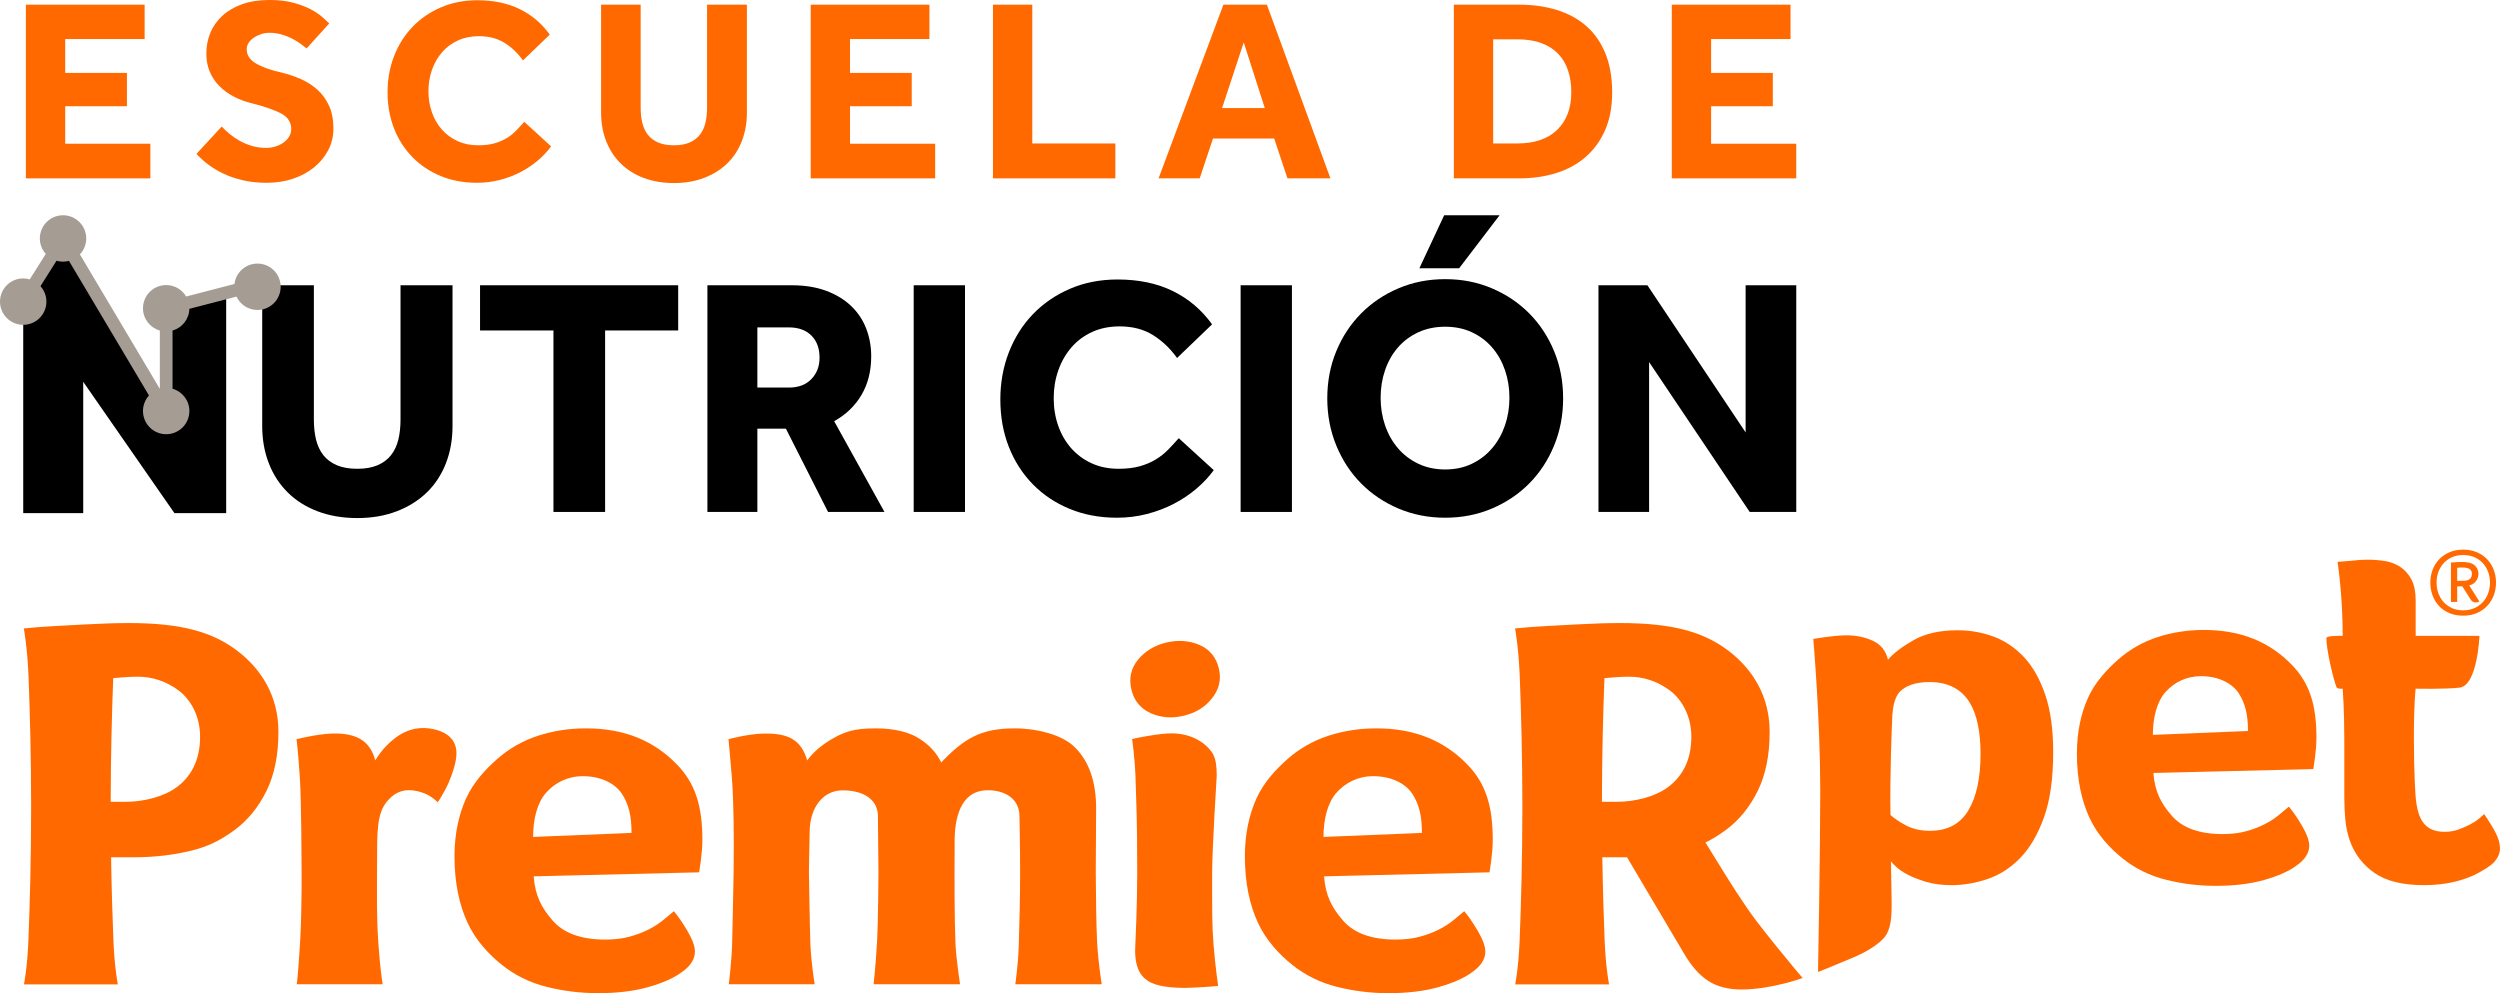 <?xml version="1.0" encoding="utf-8"?>
<svg viewBox="0 0 1358.987 539.88" xmlns="http://www.w3.org/2000/svg">
  <path d="M 14.075 2.546 L 78.62 2.546 L 78.62 21.229 L 35.449 21.229 L 35.449 39.631 L 68.995 39.631 L 68.995 57.748 L 35.449 57.748 L 35.449 78.131 L 81.734 78.131 L 81.734 96.957 L 14.075 96.957 L 14.075 2.546" style="fill-opacity: 1; fill-rule: nonzero; stroke: none; fill: rgb(255, 105, 0);" id="path12"/>
  <path d="M 120.516 68.789 C 121.741 70.112 123.181 71.456 124.834 72.824 C 126.482 74.192 128.323 75.441 130.353 76.575 C 132.381 77.707 134.6 78.627 137.006 79.335 C 139.412 80.043 141.982 80.396 144.721 80.396 C 146.324 80.396 147.926 80.163 149.533 79.688 C 151.137 79.217 152.598 78.533 153.921 77.636 C 155.242 76.74 156.302 75.655 157.106 74.381 C 157.906 73.107 158.308 71.668 158.308 70.063 C 158.308 66.573 156.61 63.86 153.213 61.924 C 149.816 59.991 144.437 58.08 137.077 56.192 C 133.489 55.343 130.163 54.117 127.098 52.511 C 124.03 50.908 121.387 48.972 119.172 46.708 C 116.953 44.443 115.23 41.849 114.005 38.923 C 112.778 35.999 112.165 32.743 112.165 29.156 C 112.165 25.193 112.872 21.467 114.287 17.975 C 115.703 14.484 117.848 11.392 120.729 8.703 C 123.605 6.014 127.19 3.891 131.485 2.334 C 135.78 0.776 140.849 -0.002 146.702 -0.002 C 151.514 -0.002 155.761 0.494 159.441 1.484 C 163.121 2.475 166.257 3.656 168.853 5.023 C 171.448 6.392 173.572 7.808 175.223 9.268 C 176.873 10.734 178.126 11.888 178.974 12.736 L 166.661 26.325 C 165.621 25.476 164.417 24.556 163.05 23.565 C 161.682 22.575 160.149 21.655 158.45 20.805 C 156.753 19.955 154.886 19.248 152.858 18.681 C 150.829 18.116 148.684 17.832 146.418 17.832 C 144.908 17.832 143.422 18.069 141.96 18.54 C 140.496 19.013 139.176 19.651 137.997 20.451 C 136.816 21.253 135.873 22.197 135.166 23.281 C 134.458 24.368 134.105 25.524 134.105 26.751 C 134.105 29.96 135.804 32.553 139.201 34.535 C 142.597 36.516 147.269 38.169 153.213 39.489 C 156.704 40.339 160.125 41.496 163.476 42.957 C 166.824 44.421 169.82 46.332 172.464 48.689 C 175.105 51.049 177.227 53.951 178.833 57.395 C 180.437 60.841 181.238 65.016 181.238 69.921 C 181.238 74.168 180.294 78.085 178.407 81.669 C 176.519 85.257 173.949 88.372 170.694 91.012 C 167.438 93.655 163.617 95.708 159.229 97.169 C 154.841 98.631 150.1 99.363 145.004 99.363 C 140.285 99.363 135.99 98.915 132.122 98.019 C 128.252 97.12 124.762 95.944 121.649 94.48 C 118.535 93.019 115.726 91.344 113.226 89.455 C 110.725 87.569 108.577 85.633 106.786 83.652 L 120.516 68.789" style="fill-opacity: 1; fill-rule: nonzero; stroke: none; fill: rgb(255, 105, 0);" id="path14"/>
  <path d="M 299.57 79.547 C 297.588 82.285 295.182 84.855 292.351 87.261 C 289.521 89.667 286.382 91.768 282.939 93.56 C 279.493 95.353 275.766 96.769 271.757 97.805 C 267.745 98.843 263.57 99.363 259.229 99.363 C 252.058 99.363 245.499 98.136 239.555 95.683 C 233.61 93.231 228.49 89.809 224.197 85.421 C 219.902 81.033 216.575 75.845 214.217 69.851 C 211.858 63.86 210.678 57.277 210.678 50.105 C 210.678 43.123 211.858 36.588 214.217 30.501 C 216.575 24.415 219.902 19.131 224.197 14.648 C 228.49 10.167 233.633 6.628 239.625 4.032 C 245.617 1.438 252.245 0.139 259.513 0.139 C 268.289 0.139 275.954 1.746 282.514 4.952 C 289.071 8.162 294.522 12.786 298.863 18.823 L 284.283 32.836 C 281.453 28.873 278.101 25.688 274.233 23.281 C 270.363 20.876 265.741 19.673 260.362 19.673 C 256.115 19.673 252.294 20.451 248.897 22.008 C 245.499 23.565 242.619 25.712 240.262 28.448 C 237.902 31.187 236.087 34.372 234.813 38.003 C 233.539 41.636 232.902 45.483 232.902 49.539 C 232.902 53.692 233.539 57.561 234.813 61.145 C 236.087 64.733 237.902 67.847 240.262 70.488 C 242.619 73.131 245.451 75.208 248.755 76.716 C 252.058 78.227 255.783 78.98 259.938 78.98 C 263.334 78.98 266.282 78.627 268.783 77.92 C 271.283 77.211 273.502 76.269 275.437 75.088 C 277.37 73.909 279.091 72.54 280.602 70.983 C 282.111 69.425 283.575 67.847 284.991 66.241 L 299.57 79.547" style="fill-opacity: 1; fill-rule: nonzero; stroke: none; fill: rgb(255, 105, 0);" id="path16"/>
  <path d="M 326.747 2.546 L 348.262 2.546 L 348.262 58.456 C 348.262 61.569 348.567 64.379 349.182 66.879 C 349.795 69.38 350.81 71.528 352.224 73.319 C 353.64 75.112 355.502 76.504 357.816 77.495 C 360.127 78.485 362.982 78.98 366.38 78.98 C 369.682 78.98 372.487 78.485 374.802 77.495 C 377.112 76.504 378.976 75.112 380.392 73.319 C 381.808 71.528 382.822 69.38 383.435 66.879 C 384.048 64.379 384.356 61.569 384.356 58.456 L 384.356 2.546 L 406.012 2.546 L 406.012 61.145 C 406.012 66.808 405.092 71.999 403.252 76.716 C 401.412 81.436 398.77 85.469 395.326 88.819 C 391.879 92.168 387.704 94.788 382.799 96.673 C 377.891 98.56 372.416 99.505 366.38 99.505 C 360.34 99.505 354.866 98.584 349.959 96.745 C 345.052 94.905 340.878 92.287 337.434 88.888 C 333.987 85.492 331.347 81.436 329.506 76.716 C 327.666 71.999 326.747 66.808 326.747 61.145 L 326.747 2.546" style="fill-opacity: 1; fill-rule: nonzero; stroke: none; fill: rgb(255, 105, 0);" id="path18"/>
  <path d="M 440.691 2.546 L 505.235 2.546 L 505.235 21.229 L 462.064 21.229 L 462.064 39.631 L 495.611 39.631 L 495.611 57.748 L 462.064 57.748 L 462.064 78.131 L 508.349 78.131 L 508.349 96.957 L 440.691 96.957 L 440.691 2.546" style="fill-opacity: 1; fill-rule: nonzero; stroke: none; fill: rgb(255, 105, 0);" id="path20"/>
  <path d="M 539.77 2.546 L 561.144 2.546 L 561.144 77.989 L 606.297 77.989 L 606.297 96.957 L 539.77 96.957 L 539.77 2.546" style="fill-opacity: 1; fill-rule: nonzero; stroke: none; fill: rgb(255, 105, 0);" id="path22"/>
  <path d="M 687.543 58.74 L 676.078 23.069 L 664.33 58.74 L 687.543 58.74 Z M 665.038 2.546 L 688.677 2.546 L 723.214 96.957 L 699.858 96.957 L 692.639 75.3 L 659.377 75.3 L 652.157 96.957 L 629.793 96.957 L 665.038 2.546" style="fill-opacity: 1; fill-rule: nonzero; stroke: none; fill: rgb(255, 105, 0);" id="path24"/>
  <path d="M 824.7 77.989 C 834.135 77.989 841.403 75.513 846.499 70.559 C 851.594 65.605 854.142 58.788 854.142 50.105 C 854.142 45.765 853.552 41.825 852.372 38.285 C 851.191 34.747 849.4 31.729 846.994 29.227 C 844.587 26.728 841.544 24.792 837.864 23.424 C 834.183 22.057 829.796 21.371 824.7 21.371 L 811.678 21.371 L 811.678 77.989 L 824.7 77.989 Z M 790.304 2.546 L 825.975 2.546 C 833.239 2.546 839.963 3.491 846.144 5.376 C 852.324 7.266 857.656 10.143 862.139 14.011 C 866.62 17.881 870.112 22.835 872.614 28.873 C 875.112 34.913 876.364 42.037 876.364 50.247 C 876.364 58.08 875.09 64.896 872.543 70.7 C 869.996 76.504 866.479 81.364 861.998 85.279 C 857.515 89.196 852.182 92.123 846.003 94.055 C 839.822 95.991 833.099 96.957 825.832 96.957 L 790.304 96.957 L 790.304 2.546" style="fill-opacity: 1; fill-rule: nonzero; stroke: none; fill: rgb(255, 105, 0);" id="path26"/>
  <path d="M 908.777 2.546 L 973.323 2.546 L 973.323 21.229 L 930.151 21.229 L 930.151 39.631 L 963.697 39.631 L 963.697 57.748 L 930.151 57.748 L 930.151 78.131 L 976.436 78.131 L 976.436 96.957 L 908.777 96.957 L 908.777 2.546" style="fill-opacity: 1; fill-rule: nonzero; stroke: none; fill: rgb(255, 105, 0);" id="path28"/>
  <path d="M 142.534 155.069 L 170.616 155.069 L 170.616 228.041 C 170.616 232.105 171.013 235.77 171.817 239.033 C 172.616 242.297 173.941 245.1 175.787 247.438 C 177.635 249.779 180.066 251.594 183.085 252.887 C 186.102 254.181 189.827 254.827 194.262 254.827 C 198.571 254.827 202.234 254.181 205.254 252.887 C 208.27 251.594 210.703 249.779 212.551 247.438 C 214.398 245.1 215.721 242.297 216.522 239.033 C 217.322 235.77 217.723 232.105 217.723 228.041 L 217.723 155.069 L 245.989 155.069 L 245.989 231.55 C 245.989 238.94 244.787 245.716 242.386 251.871 C 239.985 258.031 236.535 263.297 232.041 267.667 C 227.543 272.039 222.094 275.458 215.691 277.921 C 209.286 280.382 202.142 281.614 194.262 281.614 C 186.378 281.614 179.234 280.414 172.833 278.013 C 166.426 275.611 160.977 272.193 156.482 267.759 C 151.986 263.326 148.54 258.031 146.138 251.871 C 143.736 245.716 142.534 238.94 142.534 231.55 L 142.534 155.069" style="fill-opacity: 1; fill-rule: nonzero; stroke: none;" id="path30"/>
  <path d="M 300.855 179.64 L 260.951 179.64 L 260.951 155.069 L 368.654 155.069 L 368.654 179.64 L 328.935 179.64 L 328.935 278.289 L 300.855 278.289 L 300.855 179.64" style="fill-opacity: 1; fill-rule: nonzero; stroke: none;" id="path32"/>
  <path d="M 428.877 210.676 C 434.051 210.676 438.115 209.137 441.071 206.057 C 444.025 202.98 445.504 199.101 445.504 194.418 C 445.504 189.369 444.025 185.366 441.071 182.41 C 438.115 179.454 434.051 177.977 428.877 177.977 L 411.696 177.977 L 411.696 210.676 L 428.877 210.676 Z M 384.542 155.069 L 430.356 155.069 C 437.497 155.069 443.777 156.085 449.199 158.117 C 454.617 160.149 459.143 162.921 462.777 166.43 C 466.409 169.94 469.119 174.036 470.905 178.716 C 472.689 183.397 473.584 188.385 473.584 193.68 C 473.584 201.686 471.829 208.674 468.32 214.648 C 464.809 220.622 459.849 225.394 453.448 228.965 L 480.788 278.289 L 450.123 278.289 L 427.215 233.029 L 411.696 233.029 L 411.696 278.289 L 384.542 278.289 L 384.542 155.069" style="fill-opacity: 1; fill-rule: nonzero; stroke: none;" id="path34"/>
  <path d="M 496.677 155.069 L 524.572 155.069 L 524.572 278.289 L 496.677 278.289 L 496.677 155.069" style="fill-opacity: 1; fill-rule: nonzero; stroke: none;" id="path36"/>
  <path d="M 659.797 255.566 C 657.211 259.141 654.071 262.494 650.375 265.634 C 646.681 268.775 642.585 271.518 638.09 273.855 C 633.593 276.197 628.73 278.043 623.496 279.398 C 618.261 280.751 612.81 281.43 607.148 281.43 C 597.785 281.43 589.228 279.827 581.469 276.626 C 573.709 273.426 567.026 268.959 561.425 263.233 C 555.818 257.506 551.477 250.734 548.401 242.912 C 545.32 235.093 543.781 226.502 543.781 217.141 C 543.781 208.029 545.32 199.498 548.401 191.554 C 551.477 183.612 555.818 176.716 561.425 170.864 C 567.026 165.016 573.738 160.398 581.561 157.009 C 589.381 153.622 598.03 151.928 607.517 151.928 C 618.97 151.928 628.976 154.024 637.537 158.209 C 646.095 162.397 653.207 168.433 658.874 176.314 L 639.845 194.602 C 636.15 189.43 631.777 185.273 626.729 182.133 C 621.677 178.992 615.645 177.422 608.625 177.422 C 603.082 177.422 598.096 178.438 593.661 180.47 C 589.228 182.502 585.469 185.306 582.392 188.876 C 579.313 192.449 576.942 196.606 575.28 201.346 C 573.617 206.089 572.786 211.109 572.786 216.402 C 572.786 221.824 573.617 226.872 575.28 231.55 C 576.942 236.233 579.313 240.297 582.392 243.744 C 585.469 247.193 589.164 249.903 593.477 251.871 C 597.785 253.843 602.65 254.827 608.07 254.827 C 612.504 254.827 616.352 254.366 619.617 253.442 C 622.878 252.518 625.773 251.289 628.3 249.747 C 630.822 248.209 633.072 246.422 635.042 244.39 C 637.012 242.358 638.922 240.297 640.77 238.201 L 659.797 255.566" style="fill-opacity: 1; fill-rule: nonzero; stroke: none;" id="path38"/>
  <path d="M 674.393 155.069 L 702.289 155.069 L 702.289 278.289 L 674.393 278.289 L 674.393 155.069" style="fill-opacity: 1; fill-rule: nonzero; stroke: none;" id="path40"/>
  <path d="M 785.048 117.013 L 815.162 117.013 L 793.178 145.832 L 771.563 145.832 L 785.048 117.013 Z M 785.603 255.197 C 791.022 255.197 795.886 254.153 800.198 252.057 C 804.507 249.963 808.171 247.132 811.19 243.558 C 814.206 239.989 816.515 235.864 818.116 231.181 C 819.716 226.502 820.518 221.514 820.518 216.217 C 820.518 210.924 819.716 205.936 818.116 201.253 C 816.515 196.574 814.206 192.478 811.19 188.969 C 808.171 185.458 804.507 182.688 800.198 180.656 C 795.886 178.622 791.022 177.606 785.603 177.606 C 780.183 177.606 775.286 178.622 770.916 180.656 C 766.543 182.688 762.848 185.458 759.832 188.969 C 756.814 192.478 754.505 196.574 752.905 201.253 C 751.302 205.936 750.503 210.924 750.503 216.217 C 750.503 221.514 751.302 226.502 752.905 231.181 C 754.505 235.864 756.814 239.989 759.832 243.558 C 762.848 247.132 766.543 249.963 770.916 252.057 C 775.286 254.153 780.183 255.197 785.603 255.197 Z M 785.603 281.43 C 776.487 281.43 768.022 279.767 760.2 276.442 C 752.379 273.117 745.607 268.562 739.881 262.771 C 734.153 256.983 729.657 250.117 726.395 242.173 C 723.13 234.229 721.498 225.702 721.498 216.588 C 721.498 207.35 723.13 198.792 726.395 190.909 C 729.657 183.028 734.153 176.193 739.881 170.402 C 745.607 164.614 752.379 160.057 760.2 156.732 C 768.022 153.406 776.487 151.744 785.603 151.744 C 794.715 151.744 803.182 153.406 811.004 156.732 C 818.824 160.057 825.599 164.614 831.327 170.402 C 837.052 176.193 841.547 183.028 844.812 190.909 C 848.074 198.792 849.707 207.35 849.707 216.588 C 849.707 225.702 848.074 234.229 844.812 242.173 C 841.547 250.117 837.052 256.983 831.327 262.771 C 825.599 268.562 818.824 273.117 811.004 276.442 C 803.182 279.767 794.715 281.43 785.603 281.43" style="fill-opacity: 1; fill-rule: nonzero; stroke: none;" id="path42"/>
  <path d="M 868.919 155.069 L 895.52 155.069 L 948.911 235.061 L 948.911 155.069 L 976.436 155.069 L 976.436 278.289 L 951.127 278.289 L 896.444 196.82 L 896.444 278.289 L 868.919 278.289 L 868.919 155.069" style="fill-opacity: 1; fill-rule: nonzero; stroke: none;" id="path44"/>
  <path d="M 12.626 163.96 L 34.268 129.629 L 90.337 223.948 L 90.337 167.57 L 122.95 159.596 L 122.95 278.923 L 94.808 278.923 L 45.238 207.548 L 45.238 278.923 L 12.626 278.923 L 12.626 163.96" style="fill-opacity: 1; fill-rule: nonzero; stroke: none;" id="path46"/>
  <path d="M 139.956 143.277 C 133.502 143.277 128.191 148.125 127.441 154.376 L 101.2 161.182 C 99.007 157.461 94.969 154.957 90.337 154.957 C 83.371 154.957 77.723 160.605 77.723 167.572 C 77.723 173.337 81.597 178.189 86.88 179.693 L 86.88 211.305 C 86.869 211.309 86.858 211.31 86.848 211.314 L 43.432 138.28 C 45.565 136.02 46.882 132.981 46.882 129.629 C 46.882 122.663 41.234 117.015 34.268 117.015 C 27.302 117.015 21.654 122.663 21.654 129.629 C 21.654 132.862 22.882 135.804 24.883 138.036 L 16.167 151.862 C 15.038 151.532 13.848 151.346 12.614 151.346 C 5.647 151.346 0 156.993 0 163.96 C 0 170.926 5.647 176.574 12.614 176.574 C 19.58 176.574 25.228 170.926 25.228 163.96 C 25.228 160.73 24.003 157.793 22.006 155.561 L 30.725 141.729 C 31.85 142.058 33.037 142.242 34.268 142.242 C 35.383 142.242 36.459 142.084 37.489 141.812 L 80.987 214.982 C 78.965 217.22 77.723 220.176 77.723 223.428 C 77.723 230.394 83.371 236.042 90.337 236.042 C 97.303 236.042 102.951 230.394 102.951 223.428 C 102.951 217.662 99.077 212.81 93.794 211.306 L 93.794 179.693 C 98.984 178.216 102.801 173.506 102.936 167.874 L 128.541 161.233 C 130.553 165.525 134.901 168.505 139.956 168.505 C 146.921 168.505 152.569 162.858 152.569 155.892 C 152.569 148.925 146.921 143.277 139.956 143.277" style="fill-opacity: 1; fill-rule: nonzero; stroke: none; fill: rgb(165, 156, 148);" id="path48"/>
  <path d="M 1069.949 440.587 C 1065.498 447.949 1058.546 451.626 1049.094 451.626 C 1044.088 451.626 1039.682 450.618 1035.886 448.591 C 1032.085 446.569 1029.461 444.638 1027.669 443.037 C 1027.23 423.206 1028.441 392.402 1028.701 388.424 C 1028.96 384.447 1029.914 378.722 1032.969 375.778 C 1036.029 372.835 1041.033 370.762 1048.817 370.762 C 1054.004 370.762 1058.41 371.727 1062.025 373.659 C 1065.64 375.59 1068.508 378.307 1070.645 381.8 C 1072.772 385.298 1074.3 389.439 1075.232 394.219 C 1076.154 399.008 1076.618 404.158 1076.618 409.676 C 1076.618 422.925 1074.396 433.23 1069.949 440.587 L 1069.949 440.587 Z M 1100.257 357.239 C 1095.432 352.09 1089.917 348.362 1083.712 346.061 C 1077.501 343.761 1070.962 342.61 1064.106 342.61 C 1054.468 342.61 1046.498 344.405 1040.197 347.991 C 1033.894 351.579 1029.257 355.125 1026.293 358.618 C 1025.184 353.837 1022.492 350.434 1018.232 348.407 C 1013.962 346.383 1008.773 345.218 1002.66 345.37 C 995.866 345.539 985.683 347.313 985.683 347.313 C 985.683 347.313 989.481 390.466 989.481 429.932 C 989.481 463.503 988.265 528.377 988.265 528.377 C 988.265 528.377 1001.481 523.054 1008.358 520.094 C 1015.593 516.982 1021.602 512.832 1024.241 509.69 C 1028.018 505.195 1028.382 498.376 1028.273 489.119 L 1027.91 468.223 C 1028.278 468.773 1028.98 469.475 1030.466 470.945 C 1031.944 472.421 1034.081 473.89 1036.858 475.361 C 1039.642 476.838 1043.02 478.163 1047.006 479.364 C 1050.994 480.557 1055.673 481.159 1061.052 481.159 C 1067.348 481.159 1073.79 480.052 1080.374 477.845 C 1086.953 475.636 1092.886 471.821 1098.169 466.392 C 1103.453 460.968 1107.762 453.604 1111.099 444.312 C 1114.437 435.023 1116.105 423.199 1116.105 408.849 C 1116.105 396.524 1114.663 386.126 1111.795 377.662 C 1108.917 369.2 1105.07 362.39 1100.257 357.239" style="fill-opacity: 1; fill-rule: nonzero; stroke: none; fill: rgb(255, 105, 0);" id="path50"/>
  <path d="M 96.112 427.874 C 88.966 433.191 77.955 435.85 68.323 435.85 L 60.168 435.85 C 60.213 409.354 60.887 385.642 61.548 368.63 C 64.07 368.387 70.188 367.848 74.853 367.848 C 82.758 367.848 90.144 370.271 96.817 375.122 C 103.486 379.975 108.775 389.067 108.775 400.444 C 108.775 414.066 103.253 422.556 96.112 427.874 L 96.112 427.874 Z M 128.891 353.698 C 115.684 343.697 98.998 338.694 70.235 338.694 C 62.796 338.694 55.796 338.941 46.6 339.423 C 37.401 339.91 21.751 340.638 12.946 341.607 C 12.946 341.607 14.875 351.609 15.518 367.999 C 16.209 385.639 16.926 410.682 16.926 438.624 C 16.926 467.566 16.156 493.396 15.443 511.113 C 14.829 526.395 13.028 535.107 13.028 535.107 L 27.779 535.107 L 56.037 535.107 L 64.062 535.107 C 64.062 535.107 62.261 526.395 61.646 511.113 C 61.168 499.242 60.668 483.699 60.388 466.043 C 60.388 466.031 60.389 466.021 60.388 466.008 L 72.877 466.008 C 83.635 466.008 93.906 464.844 103.591 462.515 C 113.276 460.183 120.059 456.624 127.398 451.279 C 134.736 445.942 140.582 438.624 144.89 429.884 C 149.193 421.143 151.348 410.464 151.348 397.838 C 151.348 378.418 142.1 363.705 128.891 353.698" style="fill-opacity: 1; fill-rule: nonzero; stroke: none; fill: rgb(255, 105, 0);" id="path52"/>
  <path d="M 248.121 409.849 C 248.121 407.185 247.987 398.991 235.581 396.358 C 224.275 393.956 216.885 399.462 213.853 401.938 C 207.767 406.907 205.098 411.645 203.946 413.361 C 202.795 408.412 199.962 403.874 195.458 401.49 C 190.951 399.11 185.621 398.5 179.49 398.795 C 171.966 399.155 161.186 401.812 161.186 401.812 C 161.186 401.812 161.974 406.998 163.025 423.258 C 163.832 435.754 163.922 469.854 163.922 469.854 C 163.922 469.854 164.24 494.151 163.093 512.796 C 161.917 531.906 161.304 535.025 161.304 535.025 L 208.025 535.025 C 208.025 535.025 206.733 527.951 205.698 513.111 C 204.662 498.269 204.939 488.097 204.966 469.86 C 204.993 451.623 204.809 442.182 210.561 435.439 C 214.971 430.271 220.81 427.615 230.487 431.171 C 234.69 432.715 237.957 436.12 237.957 436.12 C 237.957 436.12 241.333 431.236 243.886 425.457 C 246.05 420.559 248.121 413.845 248.121 409.849" style="fill-opacity: 1; fill-rule: nonzero; stroke: none; fill: rgb(255, 105, 0);" id="path54"/>
  <path d="M 289.798 454.952 C 289.798 445.244 292.026 436.357 296.844 430.931 C 301.664 425.504 308.472 421.93 316.908 421.93 C 326.547 421.93 334.38 425.831 338.099 431.542 C 341.814 437.254 343.299 443.633 343.299 452.772 L 289.798 454.952 Z M 367.912 415.494 C 355.696 402.935 339.628 395.764 317.812 395.939 C 309.175 396.008 300.742 397.275 292.508 399.939 C 284.273 402.606 276.891 406.792 270.369 412.503 C 263.839 418.215 257.251 425.404 253.335 434.067 C 249.419 442.732 247.063 453.333 247.063 465.328 C 247.063 479.99 249.667 491.856 254.089 501.467 C 258.501 511.084 265.646 518.745 272.779 524.457 C 279.903 530.171 288.037 534.168 297.178 536.454 C 306.312 538.737 315.6 539.88 325.043 539.88 C 335.483 539.88 344.57 538.782 352.304 536.597 C 360.032 534.409 366.01 531.789 370.226 528.741 C 375.244 525.313 377.756 521.508 377.756 517.319 C 377.756 514.464 376.448 510.797 373.842 506.324 C 371.231 501.852 368.722 498.184 366.31 495.328 C 364.502 496.854 362.492 498.518 360.286 500.325 C 358.074 502.137 355.466 503.801 352.454 505.324 C 349.442 506.849 346.026 508.133 342.211 509.178 C 338.396 510.228 333.975 510.748 328.959 510.748 C 315.9 510.748 306.364 507.278 300.34 500.325 C 294.316 493.376 290.898 486.847 290.098 476.373 L 380.031 474.194 C 380.031 474.194 381.81 464.251 381.81 456.672 C 381.81 438.028 377.967 425.828 367.912 415.494" style="fill-opacity: 1; fill-rule: nonzero; stroke: none; fill: rgb(255, 105, 0);" id="path56"/>
  <path d="M 719.446 454.952 C 719.446 445.244 721.674 436.357 726.494 430.931 C 731.313 425.504 738.121 421.93 746.557 421.93 C 756.197 421.93 764.028 425.831 767.748 431.542 C 771.462 437.254 772.947 443.633 772.947 452.772 L 719.446 454.952 Z M 797.562 415.494 C 785.344 402.935 769.276 395.764 747.461 395.939 C 738.823 396.008 730.39 397.275 722.158 399.939 C 713.922 402.606 706.541 406.792 700.017 412.503 C 693.487 418.215 686.899 425.404 682.983 434.067 C 679.067 442.732 676.711 453.333 676.711 465.328 C 676.711 479.99 679.315 491.856 683.737 501.467 C 688.15 511.084 695.295 518.745 702.427 524.457 C 709.553 530.171 717.685 534.168 726.827 536.454 C 735.962 538.737 745.249 539.88 754.691 539.88 C 765.131 539.88 774.219 538.782 781.952 536.597 C 789.68 534.409 795.658 531.789 799.874 528.741 C 804.894 525.313 807.406 521.508 807.406 517.319 C 807.406 514.464 806.098 510.797 803.49 506.324 C 800.879 501.852 798.37 498.184 795.958 495.328 C 794.151 496.854 792.14 498.518 789.934 500.325 C 787.723 502.137 785.114 503.801 782.103 505.324 C 779.091 506.849 775.674 508.133 771.859 509.178 C 768.044 510.228 763.623 510.748 758.607 510.748 C 745.549 510.748 736.014 507.278 729.989 500.325 C 723.965 493.376 720.546 486.847 719.746 476.373 L 809.679 474.194 C 809.679 474.194 811.458 464.251 811.458 456.672 C 811.458 438.028 807.615 425.828 797.562 415.494" style="fill-opacity: 1; fill-rule: nonzero; stroke: none; fill: rgb(255, 105, 0);" id="path58"/>
  <path d="M 595.653 474.273 C 595.653 474.273 595.85 444.499 595.85 439.351 C 595.85 424.744 591.818 412.922 583.265 405.29 C 576.848 399.564 564.194 395.939 551.716 395.939 C 533.797 395.939 524.581 400.875 511.636 414.47 C 509.139 409.327 505.48 405.223 499.981 401.65 C 494.527 398.104 486.697 395.939 475.956 395.939 C 464.448 395.939 459.481 397.694 453.267 401.146 C 446.559 404.872 442.028 408.985 438.768 413.361 C 435.46 401.582 427.751 398.388 414.359 398.795 C 406.316 399.038 396.008 401.812 396.008 401.812 C 396.008 401.812 397.055 412.704 397.9 423.454 C 398.83 435.267 399.047 456.959 398.791 473.53 C 398.535 490.099 398.207 503.275 397.972 512.907 C 397.738 522.537 396.172 535.025 396.172 535.025 L 442.847 535.025 C 442.847 535.025 440.861 522.707 440.516 513.075 C 440.169 503.442 439.735 474.247 439.735 474.247 C 439.735 474.247 439.829 463.675 440.147 451.339 C 440.463 439.004 447.352 429.632 457.984 429.632 C 470.217 429.632 477.236 435.199 477.236 443.643 L 477.523 474.247 C 477.523 474.247 477.416 500.967 476.709 512.907 C 476.004 524.848 474.904 535.025 474.904 535.025 L 521.895 535.025 C 521.895 535.025 519.76 521.584 519.373 512.537 C 518.817 499.539 518.875 475.066 518.875 475.066 L 518.945 455.999 C 519.248 441.149 523.992 429.562 536.976 429.562 C 546.298 429.562 554.176 434.198 554.176 443.678 C 554.176 443.678 554.53 459.433 554.53 474.247 C 554.53 489.06 554.118 501.839 553.834 512.796 C 553.534 524.343 551.913 535.025 551.913 535.025 L 598.9 535.025 C 598.9 535.025 597.152 524.769 596.418 512.809 C 595.94 504.995 595.653 482.597 595.653 474.273" style="fill-opacity: 1; fill-rule: nonzero; stroke: none; fill: rgb(255, 105, 0);" id="path60"/>
  <path d="M 658.917 474.273 C 658.917 461.763 661.411 421.545 661.411 421.545 C 661.411 416.79 660.954 412.933 659.421 409.978 C 657.882 407.03 650.351 397.74 634.448 398.727 C 626.992 399.19 615.774 401.567 615.393 401.756 C 615.393 401.756 616.954 411.902 617.3 423.642 C 617.646 435.382 618.192 445.361 618.192 474.247 C 618.192 492.072 617.198 512.72 617.198 512.72 C 616.373 524.566 619.23 530.028 623.933 533.17 C 628.63 536.309 636.949 537.006 644.43 537.006 C 647.497 537.006 661.401 536.241 662.167 535.864 C 662.167 535.864 660.601 525.284 659.679 513.587 C 658.802 502.452 658.917 495.036 658.917 474.273" style="fill-opacity: 1; fill-rule: nonzero; stroke: none; fill: rgb(255, 105, 0);" id="path62"/>
  <path d="M 1356.769 453.007 C 1355.276 450.064 1353.143 446.569 1350.369 442.519 C 1349.809 443.072 1348.889 443.9 1347.583 445.003 C 1346.289 446.107 1344.663 447.167 1342.73 448.175 C 1340.783 449.19 1338.636 450.109 1336.33 450.938 C 1334.01 451.763 1331.552 452.179 1328.956 452.179 C 1318.395 452.179 1314.163 446.003 1313.112 432.859 C 1313.112 432.859 1312.174 421.215 1312.174 401.144 C 1312.174 381.074 1313.146 374.356 1313.146 374.356 C 1313.146 374.356 1329.207 374.707 1336.996 373.796 C 1346.823 372.65 1347.809 345.647 1347.809 345.647 L 1313.146 345.647 L 1313.146 326.329 C 1313.146 321.729 1312.4 318.005 1310.918 315.15 C 1309.435 312.299 1307.484 310.043 1305.08 308.387 C 1302.67 306.733 1299.979 305.627 1297.019 305.077 C 1294.05 304.523 1290.108 304.249 1287.15 304.249 C 1285.662 304.249 1284.18 304.297 1282.698 304.386 C 1281.211 304.481 1279.824 304.619 1278.528 304.799 L 1270.674 305.422 C 1270.674 305.422 1273.479 323.185 1273.479 345.647 C 1273.479 345.647 1264.604 345.374 1264.604 346.875 C 1264.604 353.059 1268.252 368.756 1270.079 373.482 C 1270.528 374.646 1273.479 374.382 1273.479 374.382 C 1273.479 374.382 1274.355 385.992 1274.355 401.143 C 1274.355 416.292 1274.355 433.412 1274.355 433.412 C 1274.355 437.461 1274.542 441.511 1274.915 445.554 C 1275.283 449.604 1276.114 453.467 1277.415 457.147 C 1280.011 464.323 1284.458 470.118 1290.764 474.533 C 1297.06 478.95 1306.054 481.159 1317.734 481.159 C 1323.662 481.159 1329.132 480.557 1334.143 479.364 C 1339.143 478.163 1343.409 476.606 1346.929 474.671 C 1350.449 472.739 1354.116 470.628 1356.063 468.323 C 1358.009 466.024 1358.983 463.68 1358.983 461.285 C 1358.983 458.711 1358.249 455.951 1356.769 453.007" style="fill-opacity: 1; fill-rule: nonzero; stroke: none; fill: rgb(255, 105, 0);" id="path64"/>
  <path d="M 625.568 387.703 C 631.106 390.135 637.086 390.599 643.459 389.07 C 649.823 387.542 654.842 384.548 658.441 380.06 C 662.646 375.087 664.043 369.54 662.585 363.463 C 661.083 357.21 657.498 352.891 651.907 350.521 C 646.259 348.187 640.277 347.779 633.913 349.307 C 627.54 350.837 622.424 353.966 618.59 358.641 C 614.754 363.379 613.554 368.75 615.026 374.88 C 616.485 380.958 619.997 385.214 625.568 387.703" style="fill-opacity: 1; fill-rule: nonzero; stroke: none; fill: rgb(255, 105, 0);" id="path66"/>
  <path d="M 1339.103 315.714 C 1342.183 315.714 1343.716 314.454 1343.716 311.929 C 1343.716 310.805 1343.316 309.954 1342.503 309.371 C 1341.703 308.793 1340.383 308.503 1338.556 308.503 C 1337.916 308.503 1337.356 308.511 1336.903 308.53 C 1336.436 308.547 1336.01 308.59 1335.61 308.657 L 1335.716 308.657 L 1335.716 315.714 L 1339.103 315.714 Z M 1332.334 305.794 C 1333.33 305.691 1334.423 305.613 1335.583 305.565 C 1336.743 305.514 1337.69 305.486 1338.396 305.486 C 1341.556 305.486 1343.809 306.093 1345.196 307.302 C 1346.569 308.511 1347.263 310.038 1347.263 311.878 C 1347.263 312.765 1347.116 313.573 1346.836 314.306 C 1346.543 315.039 1346.169 315.669 1345.703 316.201 C 1345.236 316.729 1344.689 317.171 1344.063 317.527 C 1343.436 317.886 1342.81 318.134 1342.156 318.269 L 1342.263 318.269 L 1347.796 327.014 C 1347.476 327.186 1347.143 327.303 1346.809 327.373 C 1346.463 327.439 1346.156 327.475 1345.863 327.475 C 1345.329 327.475 1344.823 327.363 1344.329 327.141 C 1343.849 326.919 1343.436 326.519 1343.076 325.939 L 1338.503 318.731 L 1335.716 318.731 L 1335.716 327.218 L 1332.334 327.218 L 1332.334 305.794 Z M 1332.766 330.542 C 1334.596 331.359 1336.663 331.77 1338.996 331.77 C 1341.316 331.77 1343.383 331.351 1345.196 330.515 C 1346.996 329.679 1348.516 328.573 1349.756 327.191 C 1350.996 325.813 1351.929 324.211 1352.583 322.386 C 1353.223 320.562 1353.543 318.662 1353.543 316.686 C 1353.543 314.707 1353.223 312.815 1352.583 311.009 C 1351.929 309.202 1350.996 307.61 1349.756 306.229 C 1348.516 304.847 1346.996 303.749 1345.196 302.929 C 1343.383 302.111 1341.316 301.703 1338.996 301.703 C 1336.663 301.703 1334.61 302.111 1332.82 302.929 C 1331.028 303.749 1329.518 304.847 1328.28 306.229 C 1327.047 307.61 1326.108 309.202 1325.463 311.009 C 1324.818 312.815 1324.498 314.707 1324.498 316.686 C 1324.498 319.754 1325.204 322.507 1326.619 324.941 C 1328.03 327.382 1330.082 329.246 1332.766 330.542 L 1332.766 330.542 Z M 1325.786 329.366 C 1324.28 327.729 1323.128 325.819 1322.323 323.638 C 1321.518 321.458 1321.114 319.138 1321.114 316.686 C 1321.114 314.23 1321.524 311.921 1322.351 309.758 C 1323.171 307.591 1324.354 305.701 1325.891 304.081 C 1327.43 302.461 1329.303 301.177 1331.502 300.219 C 1333.703 299.267 1336.196 298.787 1338.996 298.787 C 1341.783 298.787 1344.276 299.267 1346.489 300.219 C 1348.676 301.177 1350.543 302.461 1352.063 304.081 C 1353.583 305.701 1354.756 307.591 1355.583 309.758 C 1356.409 311.921 1356.823 314.23 1356.823 316.686 C 1356.823 319.138 1356.409 321.458 1355.583 323.638 C 1354.756 325.819 1353.583 327.729 1352.036 329.366 C 1350.503 331.001 1348.636 332.298 1346.423 333.251 C 1344.223 334.205 1341.73 334.683 1338.943 334.683 C 1336.143 334.683 1333.636 334.205 1331.423 333.251 C 1329.203 332.298 1327.324 331.001 1325.786 329.366" style="fill-opacity: 1; fill-rule: nonzero; stroke: none; fill: rgb(255, 105, 0);" id="path68"/>
  <path d="M 1170.287 399.474 C 1170.287 390.091 1172.441 381.504 1177.098 376.26 C 1181.755 371.016 1188.334 367.562 1196.486 367.562 C 1205.802 367.562 1213.371 371.331 1216.966 376.851 C 1220.554 382.37 1221.99 388.535 1221.99 397.367 L 1170.287 399.474 Z M 1245.775 361.342 C 1233.97 349.206 1218.442 342.277 1197.359 342.445 C 1189.013 342.511 1180.863 343.735 1172.907 346.31 C 1164.949 348.887 1157.815 352.933 1151.511 358.453 C 1145.202 363.971 1138.835 370.919 1135.051 379.291 C 1131.267 387.664 1128.99 397.91 1128.99 409.5 C 1128.99 423.67 1131.507 435.137 1135.779 444.425 C 1140.043 453.719 1146.949 461.121 1153.842 466.642 C 1160.726 472.163 1168.585 476.026 1177.421 478.235 C 1186.247 480.442 1195.222 481.545 1204.347 481.545 C 1214.437 481.545 1223.218 480.484 1230.691 478.372 C 1238.16 476.259 1243.936 473.727 1248.011 470.782 C 1252.86 467.47 1255.288 463.791 1255.288 459.743 C 1255.288 456.984 1254.024 453.44 1251.504 449.118 C 1248.982 444.796 1246.556 441.251 1244.227 438.492 C 1242.48 439.966 1240.538 441.573 1238.406 443.32 C 1236.268 445.072 1233.747 446.68 1230.836 448.152 C 1227.926 449.626 1224.625 450.867 1220.938 451.878 C 1217.251 452.891 1212.979 453.394 1208.131 453.394 C 1195.513 453.394 1186.298 450.04 1180.477 443.32 C 1174.654 436.606 1171.35 430.295 1170.577 420.175 L 1257.486 418.068 C 1257.486 418.068 1259.204 408.459 1259.204 401.136 C 1259.204 383.119 1255.491 371.33 1245.775 361.342" style="fill-opacity: 1; fill-rule: nonzero; stroke: none; fill: rgb(255, 105, 0);" id="path70"/>
  <path d="M 870.792 435.85 C 870.838 409.354 871.512 385.642 872.172 368.63 C 874.694 368.387 880.812 367.848 885.477 367.848 C 893.383 367.848 900.768 370.271 907.441 375.122 C 914.111 379.975 919.399 389.067 919.399 400.444 C 919.399 414.066 913.877 422.556 906.736 427.874 C 899.591 433.191 888.58 435.85 878.947 435.85 L 870.792 435.85 Z M 976.436 527.564 C 970.355 520.288 961.825 509.847 954.708 500.554 C 947.591 491.26 937.505 474.835 937.505 474.835 L 927.077 457.985 C 930.871 456.144 934.379 453.932 938.021 451.279 C 945.36 445.942 951.208 438.624 955.515 429.884 C 959.817 421.143 961.973 410.464 961.973 397.838 C 961.973 378.418 952.724 363.705 939.516 353.698 C 926.308 343.697 909.623 338.694 880.859 338.694 C 873.42 338.694 866.42 338.941 857.224 339.423 C 848.026 339.91 832.375 340.638 823.571 341.607 C 823.571 341.607 825.5 351.609 826.142 367.999 C 826.834 385.639 827.551 410.682 827.551 438.624 C 827.551 467.566 826.78 493.396 826.068 511.113 C 825.454 526.395 823.652 535.107 823.652 535.107 L 838.403 535.107 L 866.662 535.107 L 874.687 535.107 C 874.687 535.107 872.886 526.395 872.271 511.113 C 871.792 499.242 871.292 483.699 871.012 466.043 C 871.012 466.031 871.014 466.021 871.014 466.008 L 880.997 466.008 L 883.501 466.008 C 883.816 466.008 884.12 465.985 884.433 465.983 L 915.501 518.46 C 919.528 525.313 923.936 530.269 928.736 533.311 C 933.524 536.356 939.476 537.88 946.571 537.88 C 962.96 537.88 979.899 531.63 979.899 531.63 C 979.899 531.63 977.612 528.971 976.436 527.564" style="fill-opacity: 1; fill-rule: nonzero; stroke: none; fill: rgb(255, 105, 0);" id="path72"/>
</svg>